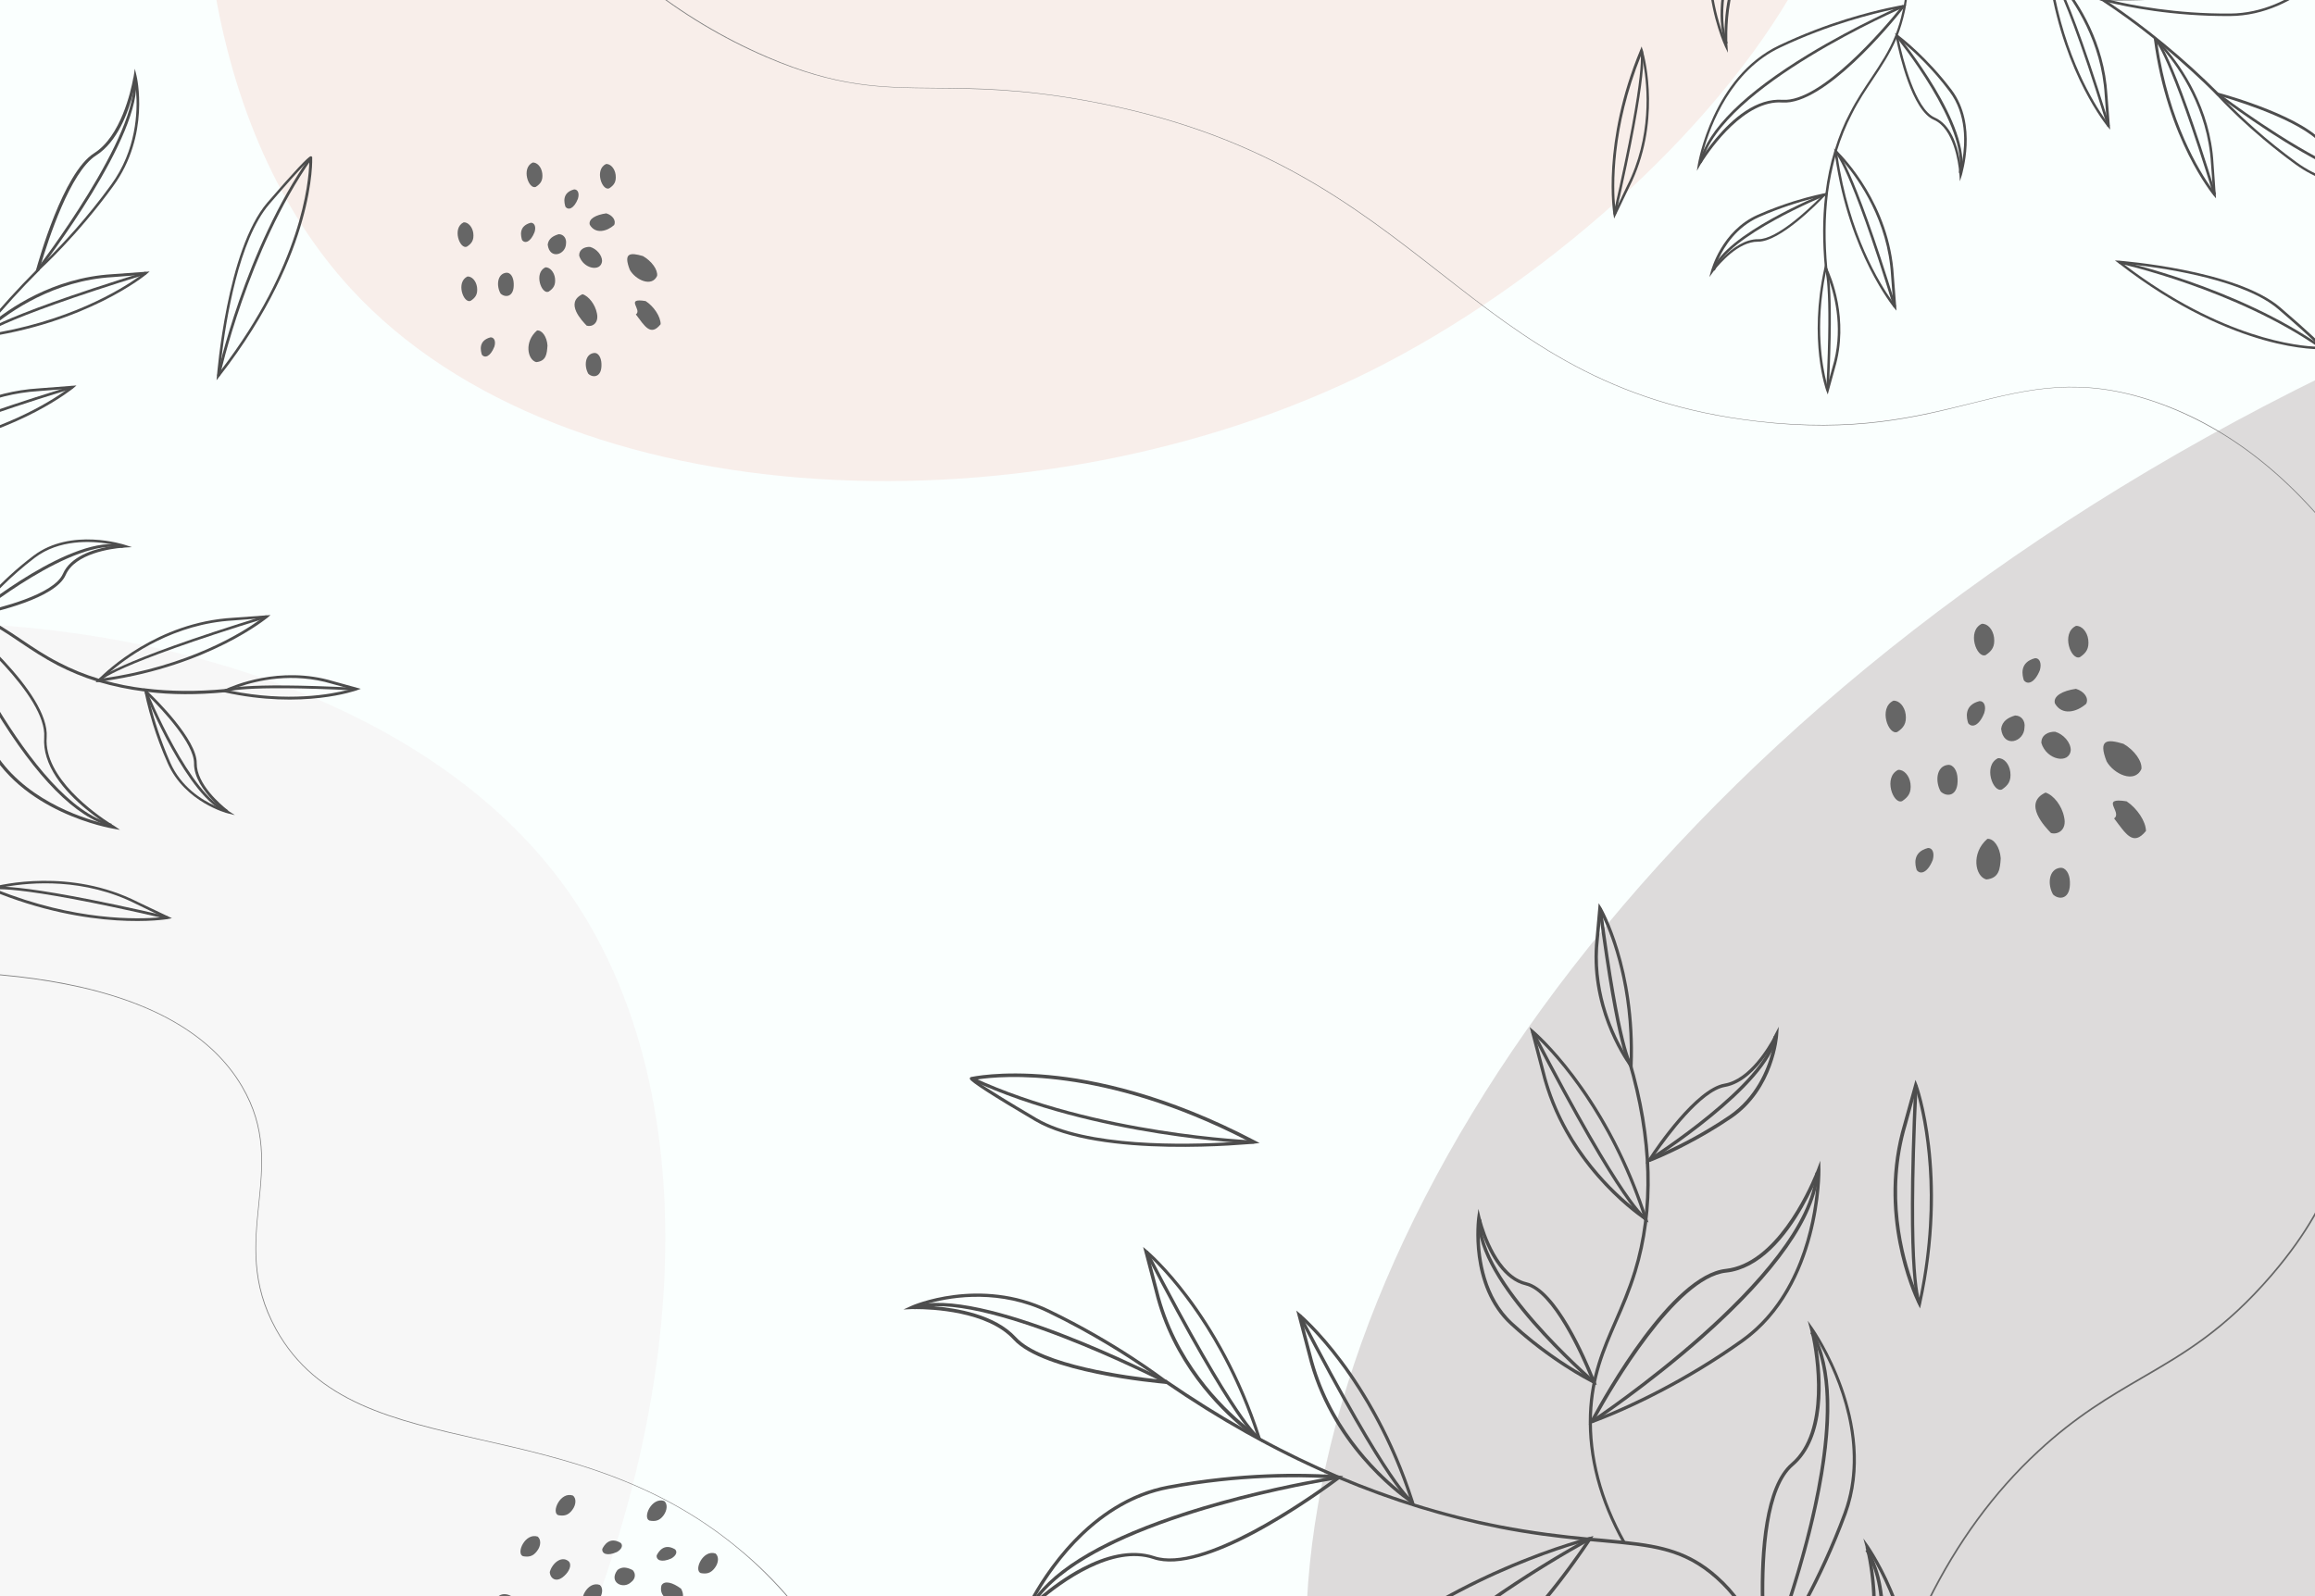 <?xml version="1.0" encoding="utf-8"?>
<!-- Generator: Adobe Illustrator 27.2.0, SVG Export Plug-In . SVG Version: 6.00 Build 0)  -->
<svg version="1.1" id="Layer_2_00000156558679045883463590000010024967993482112909_"
	 xmlns="http://www.w3.org/2000/svg" xmlns:xlink="http://www.w3.org/1999/xlink" x="0px" y="0px" viewBox="0 0 1110.8 766"
	 style="enable-background:new 0 0 1110.8 766;" xml:space="preserve">
<style type="text/css">
	.st0{fill:#FAFFFE;}
	.st1{fill:#F7F7F7;}
	.st2{fill:#F8EEEA;}
	.st3{fill:#DDDBDB;}
	.st4{fill:#4D4D4D;}
	.st5{fill:#666666;}
	.st6{fill:#808080;}
</style>
<rect x="-34.3" y="-8" class="st0" width="1165.1" height="776.7"/>
<path class="st1" d="M286.4,768.7H-33.7v-470c124.3,1.4,246.6,44.6,306.1,128.8C328.6,507,335.4,632.5,286.4,768.7z"/>
<path class="st2" d="M863-8.9c-40.3,72.9-124.1,146.4-205.5,187c-157.6,78.5-386,72.8-489.2-39.6c-33.9-36.9-56.4-87.6-66-147.4H863
	z"/>
<path class="st3" d="M1131.3,172.6v596.1H627.1C637.3,573.7,809.7,324.4,1131.3,172.6z"/>
<g>
	<g>
		<path class="st4" d="M778.7,740.7c-11.5-20.6-17-41.4-16.3-61.9c0.7-18.6,6.2-31.3,12.1-44.8c3.2-7.4,6.5-15,9.3-24
			c9.1-29.7,8.1-63.5-2.7-100.4l1.5-0.4c11,37.2,11.9,71.3,2.7,101.3c-2.8,9.1-6.1,16.8-9.4,24.2c-5.8,13.4-11.3,26-12,44.3
			c-0.7,20.2,4.7,40.8,16.1,61.1L778.7,740.7z"/>
	</g>
	<g>
		<path class="st4" d="M835.2,768.7h-2c-2.8-3.9-6.1-7.5-10-11c-15.8-14-30.4-15.3-54.6-17.5c-1.8-0.2-3.6-0.3-5.4-0.5
			c-0.2,0-0.4,0-0.7-0.1c-0.9-0.1-1.8-0.2-2.8-0.3c-0.7-0.1-1.5-0.1-2.2-0.2c-10.8-1.1-23.4-2.6-38.1-5.5c-25.9-5.1-51.6-13-77-23.7
			c-0.1,0-0.2-0.1-0.3-0.1c-0.9-0.4-1.8-0.8-2.7-1.2c-0.6-0.3-1.3-0.6-1.9-0.8c-26.5-11.6-52.6-26.2-78.2-43.8c0,0-0.1,0-0.1-0.1
			c0,0,0,0,0,0c-0.2-0.2-0.5-0.3-0.7-0.5l0.8-1.2l0.1-0.1c0.2,0.1,0.4,0.3,0.6,0.4c0,0,0,0,0,0c0,0,0,0,0,0
			c12.1,8.3,24.3,16,36.6,23c1.2,0.7,2.5,1.4,3.7,2.1c1.4,0.8,2.7,1.5,4.1,2.3c0.2,0.1,0.4,0.2,0.6,0.3c12.3,6.7,24.8,12.7,37.3,18
			c0.5,0.2,1,0.4,1.5,0.6c10.7,4.5,21.6,8.5,32.4,12c0,0,0.1,0,0.1,0c0,0,0,0,0,0c0.4,0.1,0.8,0.3,1.2,0.4c0.4,0.1,0.8,0.2,1.1,0.4
			c13.6,4.3,27.2,7.7,40.9,10.4c16.6,3.2,30.5,4.8,42.1,5.9c0.2,0,0.3,0,0.5,0c0.2,0,0.4,0,0.7,0.1c0.4,0,0.9,0.1,1.3,0.1
			c1.6,0.1,3.1,0.3,4.6,0.4c3.2,0.3,6.3,0.6,9.2,0.9c0.6,0.1,1.3,0.1,1.9,0.2c17.7,1.9,30.9,4.8,44.4,16.8
			C828.6,760.3,832.2,764.4,835.2,768.7z"/>
	</g>
	<g>
		<path class="st4" d="M873.5,561.4l-0.1-4.3l-1.5,4c0,0-0.2,0.6-0.6,1.5c-0.1,0.2-0.2,0.5-0.3,0.7c0,0,0,0,0,0
			c-3.8,9.2-19.3,43.1-42.9,45.7c-26.2,2.8-58.5,60.9-64.1,71.3v0c-0.4,0.8-0.7,1.3-0.8,1.5l-0.8,1.6l-0.1,0.2l0.1,0l1.6-0.5
			l0.2-0.1c0.2-0.1,14.2-4.9,33.9-15.3c11.4-6,24.7-13.8,38.4-23.6C874.1,617.2,873.5,562,873.5,561.4z M871.4,570.5
			c-1.5,16.7-8,52.5-36,72.4c-27.9,19.9-54,31.6-65.6,36.3c-1.8,0.7-3.3,1.3-4.3,1.7c0.2-0.3,0.4-0.6,0.6-1
			c7.2-13,38.1-66.5,62.1-69.1c4-0.4,7.7-1.7,11.2-3.5c14.9-7.8,25.3-26.3,30.4-37.1c0,0,0,0,0,0c0.7-1.6,1.4-3,1.9-4.2
			C871.7,567.2,871.6,568.7,871.4,570.5C871.4,570.5,871.4,570.5,871.4,570.5z"/>
	</g>
	<g>
		<path class="st4" d="M764.3,683l-0.9-1.3c1-0.7,104.1-69.3,107.7-118.9l1.6,0.1c-1.5,21.2-20.2,47.9-55.6,79.3
			C790.7,665.5,764.6,682.8,764.3,683z"/>
	</g>
	<g>
		<path class="st4" d="M700.3,764.3c24.7-13,46.2-20.2,56.5-23.3h0c1.9-0.6,3.4-1,4.4-1.3c-0.2,0.3-0.4,0.6-0.7,1
			c-3.4,5-11.3,16.3-21.2,28h2.2c11-13.2,19.3-25.6,21.6-29c0.3-0.4,0.5-0.7,0.5-0.8l0.4-0.7l0.6-1l-1.9,0.5c0,0-0.4,0.1-1.1,0.3
			c-0.9,0.2-2.3,0.6-4.2,1.2c-11.2,3.3-38.5,12.3-68.5,29.5h3.2C694.9,767.1,697.6,765.7,700.3,764.3z"/>
	</g>
	<g>
		<path class="st4" d="M763.4,739.1c-0.1,0-0.4,0.2-0.9,0.5h0c-0.5,0.3-1.1,0.6-1.9,1.1c-6.8,3.8-24.8,14.1-44.6,28h-2.9
			c18.1-12.8,35.1-22.8,43.7-27.7h0c1.1-0.6,2.1-1.2,2.9-1.6c1.1-0.6,2-1.1,2.5-1.4c0.3-0.2,0.5-0.2,0.5-0.3l0.2,0.3L763.4,739.1z"
			/>
	</g>
	<g>
		<path class="st4" d="M642.4,708.2C642.4,708.2,642.4,708.2,642.4,708.2c-0.4,0-2.1-0.2-4.9-0.4c-11.4-0.7-41.4-1.5-77,5.2
			c-38.2,7.2-60.3,43.7-66.6,55.6h1.8c0.6-1,1.2-2.2,2-3.5c0,0,0,0,0,0c8.4-14.5,29.4-44.2,63.1-50.5c33.7-6.3,62.3-5.9,74.8-5.2
			c1.9,0.1,3.5,0.2,4.6,0.3c-0.3,0.2-0.6,0.4-0.9,0.7l0,0c-12,8.8-62.5,44.2-85.4,36.5c-11.4-3.8-23.9-0.1-34.6,5.5
			c-8.2,4.3-15.3,9.7-20.2,13.8c0,0,0,0,0,0c-1.1,0.9-2.1,1.8-2.9,2.5h2.5c10.5-9,35-27.1,54.8-20.4c11.9,4,30.5-2.8,47.6-11.8
			c20.1-10.6,38.3-24.1,41.5-26.5c0.2-0.1,0.3-0.3,0.4-0.3l1-0.8l0.5-0.4L642.4,708.2z"/>
	</g>
	<g>
		<path class="st4" d="M496,768.7h1c0.6-0.9,1.2-1.7,1.9-2.5c0,0,0,0,0,0c28.5-35.4,121.8-52.7,140.3-55.8l0,0
			c1.4-0.2,2.4-0.4,2.9-0.5c0.2,0,0.3,0,0.3-0.1l-0.2-1.6c-0.1,0-1,0.2-2.8,0.5c-1,0.2-2.3,0.4-3.8,0.7c-10.9,1.9-34,6.4-58.4,13.7
			c-40,12-66.7,26.1-79.5,42.1c0,0,0,0,0,0c-0.9,1.2-1.8,2.3-2.6,3.5h0.6H496z"/>
	</g>
	<g>
		<path class="st4" d="M560,662.7C560,662.7,560,662.7,560,662.7C560,662.7,560,662.7,560,662.7C560,662.6,560,662.6,560,662.7
			c-1.7-1.3-24.3-18.6-56.5-34.1c-33.5-16.2-66-2-66.3-1.8l-3.7,1.7l4.1-0.2c0,0,0.5,0,1.3,0h0.5c7.3,0,34.5,1,46.9,14.7
			c14.6,15.9,68.6,20.8,73,21.2c0.1,0,0.2,0,0.2,0l2.6,0.2L560,662.7z M487.5,641.8c-10-10.9-28.4-14-39.9-14.9c0,0,0,0,0,0
			c-2.1-0.2-4-0.2-5.6-0.3c1.2-0.4,2.6-0.8,4.2-1.2c11.6-3.1,33.9-6.4,56.6,4.6c21.8,10.5,39.1,21.8,48.5,28.3c0,0,0,0,0,0
			c2.3,1.6,4.2,3,5.5,3.9c-0.4,0-0.9-0.1-1.5-0.2C541.8,660.6,499.6,655.1,487.5,641.8z"/>
	</g>
	<g>
		<path class="st4" d="M559.2,664c-0.9-0.5-89.3-45.8-120.3-35.6l-0.5-1.5c31.6-10.4,117.8,33.8,121.5,35.7L559.2,664z"/>
	</g>
	<g>
		<path class="st4" d="M869.9,637.4l-2.5-3.5l1.1,4.1c0,0.1,0.2,0.6,0.4,1.6c0.1,0.2,0.1,0.5,0.2,0.8c2.1,9.8,8.3,46.5-9.7,61.9
			c-12.8,11-15,42.2-14.5,66.3h1.7c-0.4-23.8,1.6-54.6,13.9-65.1c16-13.7,13.8-42.4,11.5-57c-0.3-1.7-0.6-3.3-0.8-4.6
			c0.7,1.1,1.5,2.5,2.3,4c8.2,14.6,22.9,47.9,11.1,80.1c-6.1,16.5-13,31-19.2,42.6h1.8c6.2-11.5,12.9-25.8,18.9-42
			C901.9,683.1,870.2,637.8,869.9,637.4z"/>
	</g>
	<g>
		<path class="st4" d="M868.8,735.9c-3,11.9-6.4,23.2-9.5,32.8h-1.7c11.3-34.7,25.8-90.8,14.2-122.1c-0.8-2.2-1.7-4.2-2.8-6.1
			c-0.1-0.2-0.3-0.5-0.4-0.7l0.2-0.1l1.2-0.7c1.3,2.2,2.4,4.5,3.3,7C880.5,665.2,879,695.3,868.8,735.9z"/>
	</g>
	<g>
		<path class="st4" d="M895.5,744.1c0.1,0.2,0.1,0.5,0.2,0.8c0.9,4.2,2.6,13.4,2.7,23.7h1.7c-0.1-6.7-0.9-12.9-1.6-17.6
			c-0.3-1.7-0.6-3.3-0.8-4.5c0.7,1.1,1.5,2.5,2.3,4c2.5,4.5,5.6,10.7,8.4,18.2h1.7c-5.9-15.9-13.4-26.6-13.5-26.8l-2.5-3.5l1.1,4.1
			C895.1,742.6,895.2,743.1,895.5,744.1z"/>
	</g>
	<g>
		<path class="st4" d="M903.8,768.7h-1.7c-0.6-6.4-1.8-12.4-3.8-17.6c-0.8-2.2-1.7-4.2-2.8-6.1c-0.1-0.2-0.3-0.5-0.4-0.7l0.2-0.1
			l1.2-0.7c1.3,2.2,2.4,4.5,3.3,7C901.9,755.7,903.2,761.8,903.8,768.7z"/>
	</g>
	<g>
		<path class="st4" d="M765.8,663.7l-0.3-0.7c-0.1-0.2-0.3-0.9-0.8-2v0c-3.4-8.6-17.7-42.2-32.3-45.6c-13.4-3.2-20.1-23.9-21.6-29.6
			c0-0.1-0.1-0.3-0.1-0.4c-0.2-0.6-0.3-1-0.3-1l-1-4.2l-0.6,4.2c0,0.3-4.5,32.8,15.9,51.5c18.8,17.3,36.9,26.7,39.4,27.9
			c0.2,0.1,0.3,0.1,0.3,0.1l1.2,0.6l0.6,0.3L765.8,663.7z M759,659.2c-7.3-4.2-20.1-12.4-33.2-24.5c-13.2-12.2-15.6-30.5-15.8-41.3
			c0,0,0,0,0,0c0-1.7,0-3.2,0.1-4.4c0.4,1.4,1,3,1.6,4.7c3.3,8.7,9.8,20.7,20.3,23.2c13.1,3.1,26.6,33.6,30.7,43.5
			c0.2,0.4,0.3,0.8,0.5,1.1C762.2,661,760.8,660.2,759,659.2C759,659.2,759,659.2,759,659.2z"/>
	</g>
	<g>
		<path class="st4" d="M764.2,663.9c-2.3-2-56.5-48.6-55-78.6l1.6,0.1c-1.5,29.2,53.9,76.8,54.4,77.3L764.2,663.9z"/>
	</g>
	<g>
		<path class="st4" d="M851.6,496.4c0,0-0.2,0.3-0.4,0.9c0,0.1-0.1,0.2-0.1,0.3c0,0,0,0,0,0c-2.4,4.5-11.6,20.5-23.7,22.5
			c-13.7,2.4-32.9,30.6-36.1,35.6v0c-0.2,0.4-0.4,0.6-0.5,0.7l-1,1.6l-0.3,0.4l0.3-0.1l1.6-0.6l0.4-0.1c0.1,0,7.5-2.8,18.1-8.4
			c6.1-3.2,13.3-7.3,20.8-12.4c20.7-14,22.5-39.7,22.5-39.9l0.3-4.1L851.6,496.4z M829.7,535.4c-12.1,8.2-23.4,13.9-30.6,17.2
			c-2.3,1.1-4.2,1.9-5.6,2.5c0.2-0.3,0.5-0.7,0.8-1.1c0,0,0,0,0,0c5.8-8.4,21.9-30.3,33.3-32.3c8.2-1.4,15-8.5,19.5-14.8
			c0,0,0,0,0,0c1.6-2.1,2.8-4.2,3.8-5.8c-0.2,1.1-0.5,2.5-0.9,3.9C847.8,513.5,842.4,526.7,829.7,535.4z"/>
	</g>
	<g>
		<path class="st4" d="M791.8,557.5l-0.9-1.3c0.6-0.4,56.3-36,60.1-58.9l1.6,0.3C848.7,521.1,794.1,556,791.8,557.5z"/>
	</g>
	<g>
		<path class="st4" d="M790.5,585.2L790.5,585.2l-0.2-0.6c-0.3-1.1-0.7-2.1-1-3.1v0c-19.7-58.6-53.1-86.6-53.4-86.9L734,493
			l5.6,21.4c10.5,43.2,44.2,67.5,49,70.8c0,0,0,0,0.1,0.1c0.1,0.1,0.2,0.1,0.2,0.2c0.2,0.1,0.2,0.2,0.3,0.2l0.2,0.1c0,0,0,0,0,0
			l1,0.6l0.6,0.4L790.5,585.2z M741.1,514l-3.2-12.2v0l-1.1-4.3c0.4,0.4,0.8,0.8,1.4,1.3c0,0,0,0,0,0c8.9,8.7,33.9,36,49.8,83.6
			c0,0,0,0,0,0c0,0.1,0.1,0.3,0.1,0.4c-1.2-0.9-2.9-2.2-5-3.9C771.7,569.6,749.3,547.6,741.1,514z"/>
	</g>
	<g>
		<path class="st4" d="M789.4,585.7c-0.4-0.1-10.3-4.5-54.7-90.1l1.4-0.7c44.1,85,53.8,89.3,53.9,89.3L789.4,585.7z"/>
	</g>
	<g>
		<path class="st4" d="M768.4,435.6l-1.3-2.1l-1.5,16.8c-3.6,32.1,13.2,57.2,16,61.1c0,0,0,0,0,0c0,0,0,0,0,0
			c0.2,0.3,0.4,0.5,0.4,0.5l0.1,0.1c0,0,0,0,0,0l1.2,1.6l0.1-1.8l0-0.4C785.2,464.7,768.6,435.9,768.4,435.6z M778.8,504
			c-5.6-10-14.3-29.8-11.6-53.5l0.7-7.3l0.4-4.4c0.3,0.5,0.5,1.1,0.9,1.8c4.3,9.2,13.5,33.2,12.8,67.8c0,0.2,0,0.5,0,0.7
			C781.1,507.9,780.1,506.2,778.8,504C778.8,504,778.8,504,778.8,504z"/>
	</g>
	<g>
		<path class="st4" d="M782.2,512.2c-0.6-0.5-6.2-6.9-15.2-76.1l1.6-0.2c8.9,68.2,14.5,74.8,14.7,75.1L782.2,512.2z"/>
	</g>
	<g>
		<path class="st4" d="M920,520.6l-0.9-2.3l-5.9,21.3c-12.7,42.6,4.4,80.7,6.8,85.8c0,0,0,0.1,0.1,0.1c0.1,0.3,0.2,0.5,0.2,0.5
			l0.1,0.2l0.9,1.8l0.5-2.2C935.5,563.4,920.2,521,920,520.6z M921,622.7C921,622.7,921,622.7,921,622.7c0,0.1-0.1,0.3-0.1,0.4
			c-0.6-1.4-1.4-3.3-2.4-5.9c0,0,0,0,0,0c-5.2-13.9-13.5-44.2-3.6-77.3l3.3-12.1c0,0,0,0,0,0c0,0,0,0,0,0l1.2-4.3
			c0.2,0.5,0.3,1.1,0.5,1.8v0C923.2,537.4,931.1,573.6,921,622.7z"/>
	</g>
	<g>
		<path class="st4" d="M920.6,626.2c-0.3-0.3-6.6-9.1-2.1-105.4l1.6,0.1c-4.5,95.7,1.6,104.2,1.7,104.3L920.6,626.2z"/>
	</g>
	<g>
		<path class="st4" d="M678.7,721.6l-0.3-1c-19.5-60.7-54.1-89.7-54.5-90L622,629l5.6,21.4c10.2,42.1,42.6,66.3,48.6,70.5
			c0.2,0.1,0.3,0.2,0.5,0.3c0,0,0,0,0,0c0.3,0.2,0.5,0.3,0.5,0.3l0.2,0.1c0,0,0,0,0,0l1.6,1L678.7,721.6z M671.2,715
			c-11.4-9.4-33.8-31.4-42-65l-3.2-12.1v0l-1.1-4.3c0.4,0.4,0.9,0.8,1.4,1.3l0,0c8.9,8.7,33.9,36,49.8,83.5c0.1,0.2,0.1,0.3,0.2,0.5
			C675,718,673.2,716.7,671.2,715C671.2,715,671.2,715,671.2,715z"/>
	</g>
	<g>
		<path class="st4" d="M677.5,721.6c-0.4-0.1-10.3-4.5-54.7-90.1l1.4-0.7c43.4,83.6,53.5,89.2,53.9,89.4L677.5,721.6z"/>
	</g>
	<g>
		<path class="st4" d="M605,690.3l-0.1-0.2c-19.5-60.7-54.1-89.7-54.5-90l-1.9-1.6l5.6,21.4c8.2,33.9,30.8,56.2,42.5,65.8
			c3.2,2.7,5.6,4.3,6.6,5c0,0,0,0,0,0c0.3,0.2,0.5,0.3,0.5,0.3l0.2,0.1l1.7,1.1L605,690.3z M555.7,619.5l-3.2-12.2v0l-1.1-4.3
			c0.4,0.4,0.9,0.8,1.4,1.3l0,0c8.9,8.7,33.9,36,49.8,83.5c0.1,0.2,0.1,0.3,0.2,0.5c-1.2-0.9-2.9-2.2-5-3.9
			C586.3,675.1,563.9,653,555.7,619.5z"/>
	</g>
	<g>
		<path class="st4" d="M604,691.1c-0.4-0.1-10.3-4.5-54.7-90.1l1.4-0.7c43.4,83.6,53.5,89.2,53.9,89.4L604,691.1z"/>
	</g>
	<g>
		<path class="st4" d="M602.1,547.4c-42.5-22.3-77.2-29.4-98.8-31.4c-23.5-2.2-37.1,0.9-37.3,0.9l-0.3,0.1l-0.4,0.5l0.1,0.4
			c0.3,1.3,10.8,8.1,31.2,20.1c31.5,18.5,104.4,10.9,105.2,10.9l2.6-0.3L602.1,547.4z M590.6,548.2c-21.6,1.3-69.5,2.4-93.2-11.5
			c-13.9-8.2-21.4-12.9-25.6-15.6c0,0,0,0,0,0c-2.1-1.4-3.3-2.3-4-2.8c0.3-0.1,0.7-0.1,1.1-0.2c11.5-1.8,60.1-6.2,129.1,29.1l0,0
			c0,0,0,0,0,0c0.3,0.1,0.6,0.3,0.9,0.4C597,547.8,594.2,548,590.6,548.2L590.6,548.2z"/>
	</g>
	<g>
		<path class="st4" d="M601.7,548.9c-0.8,0-75.9-2.9-135.5-30.4l0.7-1.4c59.3,27.4,134.1,30.2,134.9,30.3L601.7,548.9z"/>
	</g>
</g>
<g>
	<g>
		<path class="st4" d="M915.7-8c-0.1,3.5-0.5,6.9-1.1,10.2c0,0,0,0.1,0,0.1c-0.2,1.2-0.4,2.4-0.7,3.6c-0.9,4-2,7.6-3.3,11
			c0,0,0,0,0,0c-0.2,0.4-0.3,0.9-0.5,1.3c-0.1,0.2-0.2,0.5-0.3,0.7v0c-3.1,7.1-7,13-11,19c-3.4,5.1-7,10.4-10.2,16.8
			c-2.9,5.6-5.3,11.5-7.2,17.7c0,0,0,0,0,0c-0.1,0.4-0.3,0.9-0.4,1.3v0c-0.2,0.5-0.3,1-0.4,1.5v0c-1.5,5.6-2.7,11.4-3.5,17.4
			c0,0.1,0,0.2,0,0.2c-1.4,11.2-1.5,23.2-0.3,36c0,0,0,0,0,0c0.1,0.5,0.1,1.1,0.2,1.6l-0.9,0.1l-0.3,0c-0.1-0.5-0.1-1-0.1-1.4
			c0-0.1,0-0.1,0-0.2c0-0.2,0-0.5-0.1-0.7v0c-1.1-11.9-1.1-23.2,0.1-33.9c0-0.1,0-0.2,0-0.2c0-0.1,0-0.3,0.1-0.4
			c0-0.3,0.1-0.6,0.1-0.9c0.9-7.2,2.3-14,4.3-20.5v0c0.1-0.3,0.2-0.5,0.3-0.8c1.9-6.1,4.2-11.9,7.1-17.3c3.3-6.5,6.9-11.8,10.3-16.9
			c4.3-6.5,8.5-12.7,11.6-20.5c0.1-0.2,0.2-0.4,0.2-0.6c1.2-3.2,2.3-6.6,3.1-10.5c0.1-0.4,0.2-0.8,0.3-1.2l0,0
			c0-0.2,0.1-0.4,0.1-0.6c0.1-0.3,0.1-0.6,0.2-0.8c0-0.2,0.1-0.4,0.1-0.5c0.6-3.4,1-6.9,1.1-10.4H915.7z"/>
	</g>
	<g>
		<path class="st4" d="M1064.9,45.1l-0.9,0.9l-0.4-0.4c0,0,0,0,0,0l0,0c-7.9-7.9-16.1-15.3-24.4-22.3c-0.8-0.7-1.7-1.4-2.5-2.1
			c-0.9-0.8-1.9-1.5-2.8-2.3c-0.1-0.1-0.2-0.2-0.4-0.3c-8.3-6.7-16.9-12.9-25.6-18.6c-0.3-0.2-0.7-0.5-1-0.7h0
			c-4-2.6-8-5.1-12.1-7.5h2.4c3.7,2.2,7.3,4.5,11,6.9c0.1,0,0.1,0.1,0.2,0.1h0c0.6,0.4,1.3,0.8,1.9,1.2c0.4,0.3,0.9,0.6,1.3,0.9h0
			c18.3,12.3,35.9,26.8,52.7,43.5c0,0,0.1,0.1,0.1,0.1C1064.6,44.8,1064.8,45,1064.9,45.1z"/>
	</g>
	<g>
		<path class="st4" d="M914.7,2.2l-1.3,0.2l-0.1,0c-0.2,0-11.3,1.8-27.5,6.8c-9.3,2.9-20.4,7-32,12.5c-32,15.1-39,56.6-39.1,57.1
			l-0.5,3.2l1.6-2.8c0,0,0.2-0.4,0.7-1.1c0.1-0.2,0.2-0.3,0.3-0.5c4.1-6.4,20.4-29.7,38.4-28.4c20,1.4,52.2-37.7,57.8-44.8l0,0
			c0.4-0.5,0.7-0.9,0.8-1l0.8-1.1L914.7,2.2L914.7,2.2z M855.3,47.9c-3-0.2-6,0.2-8.9,1.1c-12.3,3.8-22.6,16.3-27.9,23.7
			c-0.8,1.1-1.4,2.1-2,2.9c0.2-1,0.5-2.1,0.9-3.4c0,0,0,0,0,0c3.4-12.3,13.2-38.3,36.8-49.4c23.6-11.2,44.9-16.3,54.2-18.3
			c0,0,0,0,0,0c1.5-0.3,2.6-0.5,3.5-0.7c-0.2,0.2-0.4,0.4-0.6,0.7C904.1,13.4,873.7,49.2,855.3,47.9z"/>
	</g>
	<g>
		<path class="st4" d="M913.1,2.4l0.5,1.1c-0.9,0.4-87.6,37.8-97,74.6l-1.2-0.3c4-15.7,21.7-33.2,52.5-51.9
			C890.9,12,912.9,2.5,913.1,2.4z"/>
	</g>
	<g>
		<path class="st4" d="M1108.8-8c-10,7.6-23.2,14.4-38.7,14.5c-26.1,0.2-47.6-4.1-56.8-6.3c-1.4-0.3-2.6-0.6-3.4-0.8
			c0.2-0.1,0.5-0.2,0.8-0.4c3-1.4,8.7-4.1,15.7-7h-3.3c-7.6,3.2-13.3,6.1-14.9,6.9c-0.2,0.1-0.3,0.1-0.4,0.2l-0.9,0.5h0l-0.5,0.2
			l1.5,0.4c0,0,0,0,0.1,0c0.3,0.1,1.5,0.4,3.6,0.9h0c8.5,2.1,30.9,6.8,58.5,6.6c16.4-0.1,30.4-7.6,40.6-15.7H1108.8z"/>
	</g>
	<g>
		<path class="st4" d="M1087-8h5.4c-9.6,2.5-20.7,4.5-33.5,5.9c-19.3,2.2-37.2,2.4-45.7,2.3c-1.2,0-2.2,0-3,0c-1.4,0-2.1,0-2.2,0
			l0-1.2c0,0,0.1,0,0.2,0c0.4,0,1.1,0,2.2,0C1020.4-0.9,1056.5-1,1087-8z"/>
	</g>
	<g>
		<path class="st4" d="M1067,46.6c10,3,40.9,12.9,48.2,24.4c3.5,5.6,9.5,9.5,15.6,12.3v-1.4c-5.8-2.7-11.4-6.4-14.6-11.6
			c-8.8-13.9-48.7-25-51.9-25.8c-0.1,0-0.1,0-0.1,0l-2-0.5l1.3,1.5c0,0,0,0,0.1,0.1l0,0c0,0,0,0,0,0c1.2,1.4,15.8,17.3,37.7,33.2
			c10,7.3,20.6,10.2,29.4,11.2v-1.2c-8.6-1-19-3.8-28.7-10.9c-14.9-10.8-26.4-21.7-32.6-27.9c0,0,0,0,0,0c-1.5-1.5-2.7-2.8-3.6-3.7
			C1066.3,46.4,1066.6,46.5,1067,46.6C1067,46.6,1067,46.6,1067,46.6z"/>
	</g>
	<g>
		<path class="st4" d="M1130.8,84.3c-23.7-8.7-54.7-31-63.8-37.8c0,0,0,0,0,0c-1.5-1.1-2.4-1.8-2.6-1.9c0,0,0,0,0,0c0,0,0,0,0,0
			l-0.7,1c0.1,0.1,0.2,0.2,0.4,0.3c0.9,0.6,2.7,2.1,5.4,4c0,0,0,0,0,0c11.9,8.7,39.5,27.9,61.3,35.7V84.3z"/>
	</g>
	<g>
		<path class="st4" d="M831-8c-2.7,8.3-3.4,17.2-3.5,23.2c0,0,0,0,0,0c0,1.3,0,2.5,0,3.5c-0.4-0.9-0.8-2-1.2-3.3c0,0,0,0,0,0
			c-1.8-5.4-4.2-13.7-5-23.3h-1.2c1.5,17,7.5,30.1,7.6,30.3l1.4,2.9l-0.2-3.2c0,0,0-0.5-0.1-1.3c0-0.2,0-0.4,0-0.6v0
			c-0.1-4.6-0.1-17.1,3.6-28.1H831z"/>
	</g>
	<g>
		<path class="st4" d="M828.8,20.1c0.1,0.2,0.1,0.4,0.2,0.6l-0.2,0.1l-1,0.3c-0.6-1.8-1.2-3.7-1.5-5.7c0,0,0,0,0,0
			C825.1,8.8,825.4,1,827.1-8h1.3c-1.6,8.4-2.1,16.4-0.9,23.2c0,0,0,0,0,0C827.8,16.9,828.2,18.5,828.8,20.1L828.8,20.1z"/>
	</g>
	<g>
		<path class="st4" d="M936.4,43.1c-11.7-15.5-24.1-25.1-25.7-26.3c-0.1-0.1-0.2-0.1-0.2-0.1l-0.8-0.6l-0.4-0.3l0.2,0.9l0.1,0.6
			c0,0.2,0.1,0.7,0.3,1.6v0c1.4,6.9,7.5,34.1,18,38.6c9.6,4.2,11.8,20.7,12.2,25.2c0,0,0,0,0,0c0,0.1,0,0.2,0,0.3
			c0,0.5,0.1,0.8,0.1,0.8l0.2,3.2l1-3.1C941.3,83.7,949.1,59.9,936.4,43.1z M928.3,56.4c-9.4-4.1-15.4-28.8-17.1-36.8v0
			c-0.1-0.3-0.1-0.6-0.2-0.9c0.7,0.6,1.7,1.3,2.9,2.3c0,0,0,0,0,0c4.9,4.2,13.4,12,21.5,22.9c8.3,10.9,7.6,25,6.2,33.1c0,0,0,0,0,0
			c-0.2,1.3-0.4,2.4-0.7,3.3c-0.1-1.1-0.3-2.4-0.6-3.8c0,0,0,0,0,0C939.1,69.6,935.9,59.7,928.3,56.4z"/>
	</g>
	<g>
		<path class="st4" d="M910.6,16.8c1.5,1.8,35.8,44.1,30.5,66.4l-1.2-0.3c5.1-21.7-29.9-65-30.3-65.4L910.6,16.8z"/>
	</g>
	<g>
		<path class="st4" d="M877,92.5l-1.3,0.2l-0.3,0.1c-0.1,0-6,1.1-14.7,3.8c-5,1.6-11,3.7-17.3,6.5c-17.4,7.7-22.3,26.7-22.4,26.9
			l-0.8,3l1.8-2.5c0,0,0.2-0.2,0.4-0.6c0.1-0.1,0.1-0.1,0.2-0.2c2.4-3,11.5-13.8,20.9-13.7c10.6,0.1,28.8-18.5,31.9-21.8
			c0.2-0.2,0.4-0.4,0.4-0.5l1-1l0.3-0.3L877,92.5z M873.1,95.1c-5.5,5.5-20.6,19.8-29.4,19.7c-6.3-0.1-12.4,4.3-16.6,8.4
			c0,0,0,0,0,0c-1.5,1.4-2.7,2.8-3.7,3.9c0.3-0.8,0.7-1.8,1.2-2.8c0,0,0,0,0,0c2.8-6.1,8.6-15.3,19.4-20.1
			c10.2-4.5,19.4-7.3,25.3-8.8c0,0,0,0,0,0c1.9-0.5,3.4-0.8,4.5-1.1C873.6,94.6,873.3,94.9,873.1,95.1L873.1,95.1z"/>
	</g>
	<g>
		<path class="st4" d="M875.4,92.8l0.5,1.1c-0.5,0.2-47.1,19.3-53.1,36l-1.1-0.4C827.7,112.4,873.4,93.6,875.4,92.8z"/>
	</g>
	<g>
		<path class="st4" d="M908.7,132.3c-2-34-24.2-56.9-27.2-59.8c0,0,0,0,0,0c-0.1-0.1-0.1-0.1-0.2-0.1c-0.1-0.1-0.2-0.2-0.2-0.2
			l-0.1-0.1c0,0-0.1,0-0.1,0l-0.7-0.6L880,71l0.2,1.2v0l0.1,0.5c0.1,0.8,0.2,1.7,0.3,2.5v0c6.8,46.6,28,72.2,28.2,72.5l1.2,1.4
			L908.7,132.3z M907.6,144.1c-5.5-7.7-20.5-31.7-25.9-69.5v0c0-0.1,0-0.2-0.1-0.3c0.8,0.8,1.9,2,3.2,3.6
			c7.3,8.6,21.1,28.2,22.6,54.5l0.7,9.5v0l0.3,3.4C908.2,144.9,907.9,144.6,907.6,144.1L907.6,144.1z"/>
	</g>
	<g>
		<path class="st4" d="M881,72c0.3,0.2,7.1,4.8,28.8,75.1l-1.2,0.4c-21.5-69.8-28.2-74.3-28.2-74.4L881,72z"/>
	</g>
	<g>
		<path class="st4" d="M876.7,128.8C876.7,128.7,876.7,128.7,876.7,128.8C876.7,128.7,876.7,128.7,876.7,128.8
			C876.7,128.7,876.7,128.7,876.7,128.8c-0.1-0.3-0.2-0.4-0.2-0.4l0-0.1c0,0,0,0,0,0l-0.7-1.4l-0.3,1.3v0l-0.1,0.3
			c-7.7,34.9,0.8,58.8,0.9,59l0.7,1.8l3.4-12.4C887.5,153.2,878.3,132,876.7,128.8z M879.2,176.5l-1.5,5.4c0,0,0,0,0,0l-0.9,3.2
			c-0.1-0.4-0.3-0.9-0.4-1.5c-1.9-7.5-5.6-26.8-0.4-52.6v0c0-0.2,0.1-0.4,0.1-0.5c0.4,1,1,2.4,1.6,4.2
			C880.7,143,884.5,159.1,879.2,176.5z"/>
	</g>
	<g>
		<path class="st4" d="M876.4,128.1c0.4,0.5,3.7,6.1,1.1,59.1l-1.2-0.1c2.6-52.4-0.7-58.1-0.8-58.3L876.4,128.1z"/>
	</g>
	<g>
		<path class="st4" d="M788.3,24.4C788.3,24.4,788.3,24.4,788.3,24.4c-0.1-0.3-0.1-0.4-0.1-0.5l-0.1-0.2c0,0,0,0,0,0l-0.4-1.4
			l-0.6,1.5c-18.7,44.9-13,78.8-12.9,79.2l0.3,1.9l7.3-15.2C797.1,59.4,789.5,28.5,788.3,24.4z M780.7,89.2l-4.1,8.6c0,0,0,0,0,0
			l-1.5,3.1c0-0.4-0.1-0.9-0.1-1.4c0,0,0,0,0,0c-0.9-9.5-1.8-37.7,12.5-73.1v0c0-0.1,0.1-0.2,0.1-0.3c0.3,1.1,0.6,2.7,1,4.7v0
			C790.5,41.8,792.6,65.7,780.7,89.2z"/>
	</g>
	<g>
		<path class="st4" d="M788.1,23.7c0.2,0.3,3.7,7.7-12.8,79.4l-1.2-0.3c16.4-71.2,13-78.4,12.9-78.5L788.1,23.7z"/>
	</g>
	<g>
		<path class="st4" d="M1011.2,45.5c-1.5-25.1-13.9-44.1-21.6-53.6H988c7.4,9,20.4,28.2,21.9,53.7l0.7,9.5c0,0,0,0,0,0l0.3,3.4
			c-0.2-0.3-0.5-0.7-0.8-1.2c-5.3-7.5-19.4-29.9-25.3-65.4h-1.2c7.3,44.4,27.5,68.7,27.7,68.9l1.2,1.4L1011.2,45.5z"/>
	</g>
	<g>
		<path class="st4" d="M1012.3,60.3l-1.2,0.4c-0.3-1.1-0.7-2.2-1-3.3C997.6,17.1,990.3-0.5,986.5-8h1.3c4,8,11.1,25.4,22.9,63.2
			c0,0,0,0,0,0C1011.2,56.8,1011.8,58.6,1012.3,60.3z"/>
	</g>
	<g>
		<path class="st4" d="M1062.1,78.4c-1.5-26.6-15.5-46.4-22.9-55.1c-2.1-2.4-3.6-4-4.3-4.7c0,0,0,0,0,0c-0.2-0.2-0.3-0.3-0.3-0.3
			l-0.1-0.1c0,0-0.1,0-0.1,0l-1.1-1l0.2,1.5l0,0.1c6.4,48.2,28.4,74.7,28.6,75l1.2,1.4L1062.1,78.4z M1061.1,90.3
			c-5.5-7.7-20.5-31.6-25.9-69.4v0c0-0.1,0-0.2-0.1-0.4c0.8,0.8,1.9,2,3.2,3.6c7.3,8.6,21.1,28.2,22.6,54.5l0.7,9.6c0,0,0,0,0,0
			l0.3,3.4C1061.7,91.1,1061.4,90.7,1061.1,90.3L1061.1,90.3z"/>
	</g>
	<g>
		<path class="st4" d="M1034.5,18.2c0.3,0.2,7.1,4.8,28.8,75.1l-1.2,0.4c-21.2-68.6-28-74.2-28.3-74.4L1034.5,18.2z"/>
	</g>
	<g>
		<path class="st4" d="M1114.9,167c0-1-7-7.6-20.7-19.4c-21.1-18.2-76.9-22.4-77.4-22.5l-2-0.1l1.6,1.2c28.8,22.5,53.9,32.5,69.8,37
			c17.3,4.9,28,4.4,28.1,4.4l0.2,0l0.4-0.3L1114.9,167z M1019.3,127C1019.3,127,1019.3,127,1019.3,127c-0.2-0.2-0.4-0.3-0.6-0.5
			c1.5,0.1,3.6,0.4,6.3,0.7h0c16.4,1.9,52.5,7.6,68.3,21.3c9.3,8,14.3,12.6,17,15.2c0,0,0,0,0,0c1.4,1.3,2.2,2.2,2.6,2.7
			c-0.3,0-0.6,0-0.9,0C1103.3,166.2,1066.3,162.8,1019.3,127z"/>
	</g>
	<g>
		<path class="st4" d="M1016.9,125.2c0.6,0.1,56.6,12.5,97.5,41.3l-0.7,1c-40.8-28.6-96.5-41-97.1-41.1L1016.9,125.2z"/>
	</g>
</g>
<g>
	<g>
		<path class="st4" d="M109.8,332c-0.5,0.1-1,0.1-1.5,0.2c-0.1,0-0.1,0-0.2,0c-0.3,0-0.5,0.1-0.7,0.1h0c-12.8,1.2-25,1.2-36.4-0.2
			c-0.1,0-0.2,0-0.2,0c-0.2,0-0.3,0-0.5-0.1c-0.3,0-0.6-0.1-0.9-0.1c-7.7-1-15-2.5-22.1-4.6h0c-0.3-0.1-0.6-0.2-0.9-0.3
			c-6.5-2-12.7-4.6-18.6-7.6c-6.9-3.6-12.6-7.4-18.1-11.1c-6.9-4.7-13.6-9.1-22-12.5c-0.2-0.1-0.4-0.2-0.6-0.3
			c-3.4-1.3-7.1-2.5-11.2-3.4c-0.4-0.1-0.9-0.2-1.3-0.3c-0.2-0.1-0.5-0.1-0.7-0.1c-0.3-0.1-0.6-0.1-0.9-0.2c-0.2,0-0.4-0.1-0.6-0.1
			c-2.1-0.4-4.3-0.7-6.5-0.9v-1.3c2.1,0.2,4.2,0.5,6.3,0.8c0,0,0.1,0,0.1,0l0,0c1.3,0.2,2.5,0.5,3.8,0.7c4.3,0.9,8.2,2.2,11.8,3.6
			c0,0,0,0,0,0c0.5,0.2,0.9,0.4,1.4,0.6c0.3,0.1,0.5,0.2,0.8,0.3h0c7.7,3.3,13.9,7.5,20.4,11.9c5.5,3.7,11.1,7.5,18,11
			c6,3.1,12.3,5.7,19,7.7c0,0,0,0,0,0c0.5,0.1,0.9,0.3,1.4,0.4c0,0,0,0,0,0c0.5,0.2,1.1,0.3,1.6,0.5h0c6,1.7,12.2,2.9,18.7,3.7
			c0.1,0,0.2,0,0.3,0h0c12.1,1.5,25,1.6,38.6,0.3h0c0.6-0.1,1.1-0.1,1.7-0.2l0.1,1L109.8,332z"/>
	</g>
	<g>
		<path class="st4" d="M19.1,129.6c-0.1,0.1-0.3,0.3-0.4,0.4c0,0-0.1,0.1-0.1,0.1c-8.5,8.5-16.4,17.2-23.9,26.2
			c-0.7,0.9-1.5,1.8-2.2,2.7c-0.8,1-1.6,2-2.4,3c-0.1,0.1-0.2,0.3-0.3,0.4c-7.2,9-13.8,18.1-19.9,27.5c-0.2,0.4-0.5,0.7-0.7,1.1
			c-1.1,1.8-2.3,3.5-3.4,5.3v-2.5c0.9-1.4,1.8-2.8,2.7-4.2c0-0.1,0.1-0.1,0.1-0.2v0c0.4-0.7,0.9-1.4,1.3-2v0c0.3-0.5,0.6-1,1-1.4v0
			c13.2-19.7,28.8-38.6,46.7-56.6c0,0,0.1-0.1,0.1-0.1c0.2-0.2,0.3-0.3,0.5-0.5L19.1,129.6L19.1,129.6z"/>
	</g>
	<g>
		<path class="st4" d="M54.7,396.3c0,0-0.5-0.3-1.2-0.7c-0.2-0.1-0.4-0.2-0.6-0.4c0,0,0,0,0,0c-6.9-4.4-31.9-21.9-30.5-41.3
			c1.5-21.5-40.5-56.1-48.1-62.1c-0.6-0.5-0.9-0.7-1.1-0.9l-1.1-0.9l0,0L-28,290l0,0.1l0.2,1.4l0,0.2c0,0.2,1.9,12.1,7.3,29.6
			c3.2,10,7.5,21.9,13.4,34.4c16.2,34.4,60.8,41.9,61.3,42l3.4,0.6L54.7,396.3z M-5.8,355c-12-25.4-17.6-48.2-19.6-58.2
			c-0.3-1.6-0.6-2.8-0.7-3.7c0.2,0.2,0.5,0.4,0.7,0.6c9.5,7.7,48,40.4,46.6,60.2c-0.2,3.3,0.2,6.5,1.2,9.6
			c4.1,13.2,17.5,24.2,25.5,29.9l0,0c1.2,0.8,2.2,1.5,3.1,2.1c-1-0.2-2.3-0.6-3.7-0.9C34.1,390.9,6.2,380.4-5.8,355z"/>
	</g>
	<g>
		<path class="st4" d="M-27.7,291.7l1.2-0.5c0.4,0.9,40.6,94.1,80.1,104.2l-0.3,1.3c-16.9-4.3-35.7-23.3-55.8-56.4
			C-17.4,315.6-27.6,292-27.7,291.7z"/>
	</g>
	<g>
		<path class="st4" d="M-22.1,123.1c-0.1-14.4-5.5-27-12.2-37.2v2.4c6.1,9.7,10.8,21.5,10.9,34.8c0.2,28.1-4.4,51.1-6.7,61.1
			c-0.4,1.5-0.7,2.8-0.9,3.7c-0.1-0.3-0.3-0.5-0.4-0.9c0,0,0,0,0,0c-0.7-1.5-1.7-3.5-2.8-6.1v3.2c1.3,2.7,2.3,4.7,2.7,5.5
			c0.1,0.2,0.2,0.3,0.2,0.4l0.5,1l0.3,0.5l0.5-1.6c0,0,0,0,0-0.1c0.1-0.3,0.5-1.6,1-3.9v0C-26.9,176.7-21.9,152.7-22.1,123.1z"/>
	</g>
	<g>
		<path class="st4" d="M-30.1,184.1c0,1.3,0,2.3,0,3.2c0,1.5,0,2.3,0,2.3l-1.3,0c0,0,0-0.1,0-0.3c0-0.4,0-1.2,0-2.4c0,0,0,0,0,0
			c0.1-7.6,0.1-30.1-2.8-54.5v-10.2c0.6,4.1,1.2,8.3,1.7,12.7C-30.3,155.8-30,175-30.1,184.1z"/>
	</g>
	<g>
		<path class="st4" d="M65.5,36.3l-0.8-3.3l-0.5,3.3c0,0-0.1,0.4-0.2,1.1c0,0.1,0,0.3-0.1,0.4c-1.1,5.9-5.9,27.6-18.7,35.7
			c-15,9.4-26.8,52.3-27.8,55.7c0,0.1,0,0.1,0,0.2l-0.6,2.1l1.6-1.4c0,0,0,0,0.1-0.1c1.2-1.1,18.5-16.8,35.7-40.5
			C72.3,64.8,65.6,36.6,65.5,36.3z M53.3,88.7c-11.6,16-23.3,28.4-29.9,35c0,0,0,0,0,0c-1.6,1.6-3,2.9-3.9,3.8
			c0.1-0.3,0.2-0.7,0.3-1.1v0c3.2-10.7,13.8-43.9,26.3-51.8c10.3-6.5,15.5-20.9,17.8-30c0,0,0,0,0,0c0.4-1.7,0.8-3.2,1-4.4
			c0.1,1,0.3,2.2,0.4,3.5v0C66.1,53.6,65.5,72,53.3,88.7z"/>
	</g>
	<g>
		<path class="st4" d="M17.6,129.2c0.5-0.6,50-65.3,46.3-91.7l1.3-0.2c3.8,27-44.5,90-46.6,92.7L17.6,129.2z"/>
	</g>
	<g>
		<path class="st4" d="M-6.7,382.3c0,0-0.5,0-1.4,0.1c-0.2,0-0.4,0-0.7,0h0c-4.3,0.1-15,0.1-25.5-2.5v1.4c7.4,1.8,14.9,2.3,20.2,2.4
			c0,0,0,0,0,0c1.4,0,2.7,0,3.8,0c-1,0.4-2.2,0.8-3.6,1.3c0,0,0,0,0,0c-4.9,1.7-12.1,3.7-20.4,4.9v1.3c15.9-2.1,27.7-7.5,27.9-7.7
			l3.2-1.5L-6.7,382.3z"/>
	</g>
	<g>
		<path class="st4" d="M-7.7,383.4c-1.9,0.7-4,1.2-6.2,1.6c0,0,0,0,0,0c-5.8,1.1-12.7,1-20.4-0.1v-1.4c7.3,1.1,14.2,1.3,20.2,0.2
			c0,0,0,0,0,0c1.8-0.3,3.6-0.8,5.3-1.4h0c0.2-0.1,0.4-0.1,0.6-0.2l0.1,0.2L-7.7,383.4z"/>
	</g>
	<g>
		<path class="st4" d="M59.9,261.5c-0.3-0.1-25.8-8.4-43.8,5.2c-16.7,12.6-26.9,25.9-28.3,27.7c-0.1,0.1-0.1,0.2-0.2,0.2l-0.6,0.9
			l-0.3,0.4l1-0.2l0.6-0.1c0.2,0,0.8-0.1,1.7-0.3h0c7.5-1.5,36.6-8.1,41.5-19.3c4.5-10.4,22.1-12.7,27-13.1c0,0,0,0,0,0
			c0.1,0,0.3,0,0.4,0c0.5,0,0.9-0.1,0.9-0.1l3.5-0.2L59.9,261.5z M51.9,262.4C51.9,262.4,51.9,262.4,51.9,262.4
			c-7.5,1.4-18.1,4.8-21.7,13c-4.4,10.1-31,16.5-39.6,18.4h0c-0.4,0.1-0.7,0.1-1,0.2c0.6-0.8,1.4-1.8,2.5-3.1c0,0,0,0,0,0
			c4.5-5.2,12.9-14.3,24.6-23.2c11.7-8.9,26.9-8.1,35.6-6.7c0,0,0,0,0,0c1.4,0.2,2.5,0.5,3.6,0.7C54.8,262,53.4,262.2,51.9,262.4
			C51.9,262.4,51.9,262.4,51.9,262.4z"/>
	</g>
	<g>
		<path class="st4" d="M-12.3,294.5c1.9-1.6,47.4-38.5,71.4-32.8l-0.3,1.3c-23.3-5.5-69.8,32.2-70.3,32.6L-12.3,294.5z"/>
	</g>
	<g>
		<path class="st4" d="M109.9,389.4c0,0-0.2-0.2-0.6-0.5c-0.1-0.1-0.1-0.1-0.2-0.2c-3.3-2.6-14.8-12.4-14.7-22.4
			c0.1-11.4-19.9-31-23.4-34.3c-0.3-0.2-0.4-0.4-0.5-0.5l-1.1-1h0l-0.3-0.3l0,0.3l0.2,1.3l0.1,0.3c0,0.1,1.2,6.5,4.1,15.8
			c1.7,5.4,4,11.8,7,18.5c8.3,18.7,28.7,24,28.9,24l3.3,0.8L109.9,389.4z M81.7,366c-4.8-10.9-7.8-20.9-9.4-27.2c0,0,0,0,0,0
			c-0.5-2-0.9-3.7-1.2-4.9c0.2,0.2,0.5,0.5,0.8,0.8c5.9,5.9,21.2,22.1,21.2,31.6c-0.1,6.8,4.7,13.3,9,17.9c0,0,0,0,0,0
			c1.5,1.6,3,2.9,4.2,3.9c-0.9-0.3-1.9-0.8-3-1.3C96.7,383.9,86.8,377.6,81.7,366z"/>
	</g>
	<g>
		<path class="st4" d="M69.4,332.3l1.2-0.5c0.2,0.5,20.8,50.7,38.6,57l-0.4,1.2C90.4,383.5,70.3,334.4,69.4,332.3z"/>
	</g>
	<g>
		<path class="st4" d="M111.8,296.5c-36.3,2.1-60.8,25.7-64.2,29.1c0,0,0,0-0.1,0.1c-0.1,0.1-0.1,0.1-0.2,0.2
			c-0.1,0.1-0.2,0.2-0.2,0.2l-0.1,0.1c0,0,0,0.1,0,0.1l-0.7,0.7l-0.4,0.5l1.3-0.2h0l0.5-0.1c0.9-0.1,1.8-0.2,2.7-0.4h0
			c50.1-7.3,77.6-30.1,77.9-30.3l1.5-1.3L111.8,296.5z M49.9,325.5c-0.1,0-0.2,0-0.4,0.1c0.9-0.8,2.2-2,3.8-3.5
			c9.2-7.8,30.3-22.7,58.5-24.3l10.3-0.8c0,0,0,0,0,0l3.6-0.3c-0.4,0.3-0.8,0.6-1.2,0.9C116.2,303.6,90.5,319.7,49.9,325.5z"/>
	</g>
	<g>
		<path class="st4" d="M47.1,326.2c0.2-0.3,5.2-7.6,80.6-30.9l0.4,1.2c-75,23.1-79.9,30.3-79.9,30.3L47.1,326.2z"/>
	</g>
	<g>
		<path class="st4" d="M159.7,326.9c-25.4-7.6-48.1,2.3-51.6,3.9c0,0,0,0,0,0h0c0,0,0,0,0,0c-0.3,0.1-0.4,0.2-0.4,0.2l-0.1,0.1
			c0,0,0,0,0,0l-1.5,0.8l1.4,0.3h0l0.3,0.1c37.5,8.3,63.1-0.9,63.4-1l1.9-0.7L159.7,326.9z M167,331.1c-8,2.1-28.8,6-56.5,0.4
			c-0.2,0-0.4-0.1-0.6-0.1c1.1-0.5,2.6-1.1,4.6-1.7c0,0,0,0,0,0c8.9-3.1,26.1-7.1,44.8-1.5l5.8,1.6c0,0,0,0,0,0l3.4,1
			C168.1,330.8,167.6,331,167,331.1C167,331.1,167,331.1,167,331.1z"/>
	</g>
	<g>
		<path class="st4" d="M107.4,331.2c0.5-0.4,6.5-4,63.5-1.1l-0.1,1.3c-56.3-2.8-62.4,0.7-62.7,0.9L107.4,331.2z"/>
	</g>
	<g>
		<path class="st4" d="M66.1,432.9c-32.5-16.4-65.7-8.3-70.2-7.1c0,0,0,0,0,0c-0.3,0.1-0.5,0.1-0.5,0.1l-0.2,0.1c0,0,0,0,0,0
			l-1.5,0.5l1.7,0.7c48.2,20.1,84.7,14,85.1,13.9l2-0.4L66.1,432.9z M-2,426.8C-2,426.8-2,426.8-2,426.8c-0.1,0-0.2-0.1-0.3-0.1
			c1.2-0.3,2.9-0.7,5.1-1.1h0c0,0,0,0,0,0c0,0,0,0,0,0c11.9-2.1,37.6-4.4,62.8,8.4l9.3,4.5c0,0,0,0,0,0l3.3,1.6
			c-0.4,0.1-1,0.1-1.5,0.2C66.4,441.2,36.1,442.2-2,426.8z"/>
	</g>
	<g>
		<path class="st4" d="M-4.8,426c0.3-0.2,8.3-4,85.3,13.8l-0.3,1.3C3.7,423.4-4.1,427.1-4.2,427.1L-4.8,426z"/>
	</g>
	<g>
		<path class="st4" d="M18.6,186.4c-23.3,1.4-41.7,11.6-52.9,19.6v1.6c10.9-8,29.4-18.5,53-19.9l10.3-0.8c0,0,0,0,0,0l3.6-0.3
			c-0.4,0.3-0.8,0.6-1.2,0.9c0,0,0,0,0,0c-7.7,5.5-30.2,19.6-65.6,26.4v1.3c44.7-8.5,69.1-28.7,69.4-28.9l1.5-1.3L18.6,186.4z"/>
	</g>
	<g>
		<path class="st4" d="M34.9,186.4c-1.2,0.4-2.4,0.7-3.5,1.1c0,0,0,0,0,0c-36.5,11.3-55.6,18.7-65.6,23.2v-1.4
			c10.1-4.5,28.8-11.7,63.2-22.4c0,0,0,0,0,0c1.8-0.6,3.7-1.1,5.5-1.7L34.9,186.4z"/>
	</g>
	<g>
		<path class="st4" d="M53.9,131.6c-28.6,1.7-49.8,16.6-59.3,24.6c-2.6,2.2-4.3,3.9-5,4.6c0,0,0,0,0,0c-0.2,0.2-0.3,0.3-0.3,0.3
			l-0.1,0.1c0,0-0.1,0.1-0.1,0.1l-1.1,1.2l1.6-0.2l0.2,0c51.8-6.9,80.3-30.5,80.5-30.7l1.5-1.3L53.9,131.6z M66.7,132.8
			c-8.3,5.9-34,22-74.6,27.9c0,0,0,0,0,0c-0.1,0-0.3,0-0.4,0.1c0.9-0.8,2.2-2,3.9-3.5c9.3-7.8,30.3-22.7,58.5-24.3l10.3-0.8l3.6-0.3
			C67.6,132.1,67.1,132.4,66.7,132.8C66.7,132.8,66.7,132.8,66.7,132.8z"/>
	</g>
	<g>
		<path class="st4" d="M-10.8,161.3c0.2-0.3,5.2-7.6,80.6-30.9l0.4,1.2C-3.5,154.4-9.5,161.7-9.7,162L-10.8,161.3z"/>
	</g>
	<g>
		<path class="st4" d="M149.8,75.6l0-0.2l-0.4-0.4l-0.3,0c-1.1,0-8.1,7.5-20.8,22.2c-19.5,22.7-24.1,82.6-24.2,83.2l-0.2,2.1
			l1.3-1.7c24.2-31,35-57.9,39.8-75C150.3,87.2,149.8,75.7,149.8,75.6z M106.1,177.6C106.1,177.6,106.1,177.6,106.1,177.6
			c-0.2,0.2-0.3,0.4-0.5,0.6c0.1-1.6,0.4-3.9,0.7-6.8c2.1-17.6,8.2-56.3,22.9-73.4c8.6-10,13.5-15.4,16.3-18.3c0,0,0,0,0,0
			c1.4-1.5,2.3-2.3,2.9-2.8c0,0.3,0,0.6,0,1C148.2,87.4,144.6,127.2,106.1,177.6z"/>
	</g>
	<g>
		<path class="st4" d="M104.2,180.3c0.1-0.6,13.4-60.8,44.3-104.8l1.1,0.7c-30.7,43.8-44,103.7-44.1,104.3L104.2,180.3z"/>
	</g>
</g>
<g>
	<path class="st5" d="M266.3,133.5c0.4,3.4-0.8,5-3.1,6.5c-3.4,1.4-7.2-9-1.5-11.7C263.8,128.2,265.9,130.5,266.3,133.5z"/>
	<path class="st5" d="M295.4,83.9c0.4,3.4-0.8,5-3.1,6.5c-3.4,1.4-7.2-9-1.5-11.7C293,78.6,295,80.9,295.4,83.9z"/>
	<path class="st5" d="M228.9,137.9c0.4,3.4-0.8,5-3.1,6.5c-3.4,1.4-7.2-9-1.5-11.7C226.4,132.6,228.5,134.8,228.9,137.9z"/>
	<path class="st5" d="M260.2,83.2c0.4,3.4-0.8,5-3.1,6.5c-3.4,1.4-7.2-9-1.5-11.7C257.7,77.9,259.8,80.1,260.2,83.2z"/>
	<path class="st5" d="M227.1,111.9c0.4,3.4-0.8,5-3.1,6.5c-3.4,1.4-7.2-9-1.5-11.7C224.6,106.6,226.7,108.9,227.1,111.9z"/>
	<path class="st5" d="M288.9,125.3c-0.5,5.4-9.1,3.8-11-2.6c-0.1-3,2.6-4.3,5.2-4.2C286.3,119.4,288.9,122.5,288.9,125.3z"/>
	<path class="st5" d="M262.7,165.8c-0.3,4-0.5,7.5-5.4,8c-4.2-1.1-5.9-9.8,0.4-15.2C260.1,158.4,262.4,161.6,262.7,165.8z"/>
	<path class="st5" d="M286.4,150.3c1.1,4.8-2.3,6.8-4.9,6c-2.1-2.2-10.7-11-2-15.1C282.5,142.1,285.6,146.2,286.4,150.3z"/>
	<path class="st5" d="M246.5,136.1c0.3,6.6-4.1,6.9-6.3,4.8c-2.1-3.6-1.7-9.5,2.7-10C244.9,130.7,246.4,132.9,246.5,136.1z"/>
	<path class="st5" d="M288.6,174.6c0.3,6.6-4.1,6.9-6.3,4.8c-2.1-3.6-1.7-9.5,2.8-10C287,169.2,288.5,171.5,288.6,174.6z"/>
	<path class="st5" d="M317,155.6c-4.8,6-7.6,1-11.9-4.7c3.3-2.2-5.6-8.1,4.7-6.4C313.8,147.1,317,152,317,155.6z"/>
	<path class="st5" d="M315.3,132.4c-2.6,5.7-10.5,1.8-13.1-2.9c-3.2-8.2,0.1-8.4,6.3-6.6C312.7,125.3,315.7,129.5,315.3,132.4z"/>
	<path class="st5" d="M256.5,111.4c-1.9,4.8-4.6,5.7-6,3.8c-0.5-1.7-1.9-6.7,4.2-8.3C256.5,106.9,257.3,108.9,256.5,111.4z"/>
	<path class="st5" d="M237.2,166.4c-1.9,4.8-4.6,5.7-6,3.8c-0.5-1.7-1.9-6.7,4.2-8.3C237.2,161.9,238,163.9,237.2,166.4z"/>
	<path class="st5" d="M277.3,95.4c-1.9,4.8-4.6,5.7-6,3.8c-0.5-1.7-1.9-6.7,4.2-8.3C277.3,90.9,278.1,92.8,277.3,95.4z"/>
	<path class="st5" d="M294.7,108c-3.5,3.1-9,4.5-11.7-0.1c-0.8-2.8,2.9-4.8,7.9-5.5C294,103.3,295.7,105.9,294.7,108z"/>
	<path class="st5" d="M271.6,116.9c-0.1,5.4-7.9,7.9-8.8,0.5c0.4-2.9,2.6-4.2,5.3-5C270.4,112.4,271.9,114.4,271.6,116.9z"/>
</g>
<g>
	<path class="st5" d="M964.6,370.5c0.5,4.3-1,6.4-4,8.4c-4.3,1.8-9.2-11.5-1.9-15C961.5,363.7,964.1,366.6,964.6,370.5z"/>
	<path class="st5" d="M1002,307c0.5,4.3-1,6.4-4,8.4c-4.3,1.8-9.2-11.5-1.9-15C998.8,300.2,1001.5,303.1,1002,307z"/>
	<path class="st5" d="M916.7,376.1c0.5,4.3-1,6.4-4,8.4c-4.3,1.8-9.2-11.5-1.9-15C913.5,369.3,916.2,372.2,916.7,376.1z"/>
	<path class="st5" d="M956.8,306c0.5,4.3-1,6.4-4,8.4c-4.3,1.8-9.2-11.5-1.9-15C953.7,299.2,956.3,302.1,956.8,306z"/>
	<path class="st5" d="M914.4,342.9c0.5,4.3-1,6.4-4,8.4c-4.3,1.8-9.2-11.5-1.9-15C911.2,336.1,913.9,339,914.4,342.9z"/>
	<path class="st5" d="M993.6,360c-0.6,6.9-11.6,4.9-14.1-3.4c-0.1-3.9,3.4-5.5,6.6-5.4C990.2,352.4,993.6,356.4,993.6,360z"/>
	<path class="st5" d="M960,411.9c-0.3,5.1-0.7,9.6-6.9,10.2c-5.4-1.4-7.5-12.6,0.5-19.5C956.7,402.4,959.6,406.5,960,411.9z"/>
	<path class="st5" d="M990.4,392.1c1.5,6.2-3,8.7-6.3,7.7c-2.7-2.8-13.7-14.2-2.6-19.4C985.4,381.6,989.4,386.8,990.4,392.1z"/>
	<path class="st5" d="M939.3,373.8c0.4,8.5-5.2,8.9-8.1,6.1c-2.7-4.7-2.2-12.2,3.5-12.8C937.2,366.9,939.2,369.8,939.3,373.8z"/>
	<path class="st5" d="M993.2,423.2c0.4,8.5-5.2,8.9-8.1,6.1c-2.7-4.7-2.2-12.2,3.5-12.8C991.1,416.3,993.1,419.2,993.2,423.2z"/>
	<path class="st5" d="M1029.7,398.8c-6.2,7.7-9.7,1.3-15.3-6c4.2-2.9-7.2-10.3,6-8.2C1025.5,388,1029.6,394.2,1029.7,398.8z"/>
	<path class="st5" d="M1027.5,369.1c-3.3,7.2-13.4,2.3-16.7-3.7c-4.1-10.5,0.1-10.8,8.1-8.4C1024.1,360,1028,365.4,1027.5,369.1z"/>
	<path class="st5" d="M952.1,342.2c-2.4,6.1-5.9,7.3-7.7,4.9c-0.7-2.1-2.4-8.6,5.4-10.6C952.1,336.4,953.1,339,952.1,342.2z"/>
	<path class="st5" d="M927.4,412.7c-2.4,6.1-5.9,7.3-7.7,4.9c-0.7-2.1-2.4-8.6,5.4-10.6C927.3,406.9,928.3,409.4,927.4,412.7z"/>
	<path class="st5" d="M978.8,321.6c-2.4,6.1-5.9,7.3-7.7,4.9c-0.7-2.1-2.4-8.6,5.4-10.6C978.7,315.8,979.7,318.4,978.8,321.6z"/>
	<path class="st5" d="M1001,337.8c-4.5,4-11.6,5.8-15-0.2c-1-3.5,3.7-6.1,10.1-7C1000.1,331.8,1002.4,335.1,1001,337.8z"/>
	<path class="st5" d="M971.4,349.2c-0.1,6.9-10.1,10.1-11.2,0.6c0.5-3.7,3.3-5.4,6.7-6.4C969.9,343.4,971.9,346,971.4,349.2z"/>
</g>
<g>
	<path class="st5" d="M287.5,767.5c-0.4,0.5-0.7,0.9-1.1,1.2h-6.8c-0.8-3.1,3.2-9.8,8.2-8C289.4,762,289.3,765,287.5,767.5z"/>
	<path class="st5" d="M343,752.5c-2,2.7-4.1,3-6.8,2.5c-3.4-1.4,1.1-11.4,7.1-9.4C345,747,344.9,750,343,752.5z"/>
	<path class="st5" d="M257.7,744.4c-2,2.7-4.1,3-6.8,2.5c-3.4-1.4,1.1-11.4,7.1-9.4C259.7,738.9,259.6,742,257.7,744.4z"/>
	<path class="st5" d="M318.4,727.3c-2,2.7-4.1,3-6.8,2.5c-3.4-1.4,1.1-11.4,7.1-9.4C320.4,721.8,320.2,724.8,318.4,727.3z"/>
	<path class="st5" d="M274.6,724.7c-2,2.7-4.1,3-6.8,2.5c-3.4-1.4,1.1-11.5,7.1-9.4C276.6,719.1,276.5,722.2,274.6,724.7z"/>
	<path class="st5" d="M310,768.7H303c0.1-0.3,0.2-0.5,0.4-0.8c2-2.2,4.9-1.2,6.6,0.6C310,768.6,310,768.6,310,768.7z"/>
	<path class="st5" d="M271.6,755.5c-4.4,4.9-7.7,2.1-7.8-1c1.1-4.1,5.5-8,9-5.2C274.2,750.5,273.7,753.2,271.6,755.5z"/>
	<path class="st5" d="M296,744.9c-4.7,2.1-7.3,0.8-7-1.5c0.8-1.6,3.4-6.1,8.8-2.9C299.1,741.7,298.3,743.6,296,744.9z"/>
	<path class="st5" d="M245.8,768.7H237c1-1.8,3.6-5.4,8.6-2.5C246.3,766.9,246.3,767.8,245.8,768.7z"/>
	<path class="st5" d="M322.1,748c-4.7,2.1-7.3,0.8-7-1.5c0.8-1.6,3.4-6.1,8.8-2.9C325.2,744.8,324.4,746.7,322.1,748z"/>
	<path class="st5" d="M322.8,768.7c-3.6-1-6.5-3.7-5.4-7.8c1.4-2.5,5.4-1.4,9.4,1.6c1.4,2.5,1.2,5.1-0.3,6.2H322.8z"/>
	<path class="st5" d="M302.9,759.3c-3.9,3.8-11.1,0.1-6.6-5.8c2.3-1.8,4.8-1.2,7.3,0.1C305.2,755.3,304.9,757.8,302.9,759.3z"/>
</g>
<g>
	<path class="st6" d="M1130.8,271v0.7c-27.5-39.6-59.8-65.9-96.7-78.7c-35.9-12.4-60.1-6.3-88.2,0.7c-26.3,6.6-56.2,14.1-102.8,8.6
		c-71.7-8.3-110.7-38.9-152.1-71.2c-42.4-33.1-86.2-67.4-169.4-82.6c-31.6-5.8-53.4-5.9-72.6-6.1c-26.4-0.2-47.3-0.4-81.2-14.9
		c-21-9-40.9-20.9-59.4-35.7h0.6c18.4,14.6,38.1,26.4,59,35.4C401.8,41.8,422.6,42,449,42.2c19.2,0.1,41,0.3,72.7,6.1
		c83.3,15.2,127.1,49.5,169.6,82.7c41.3,32.3,80.3,62.8,151.9,71.1c46.6,5.4,76.4-2.1,102.7-8.6c28.1-7,52.4-13.1,88.4-0.7
		C1071,205.4,1103.4,231.7,1130.8,271z"/>
</g>
<g>
	<path class="st6" d="M380.2,768.7h-0.5c-8-9.5-16.6-18.1-26-25.8c-39.9-33-84-42.9-122.8-51.7c-42.4-9.6-79.1-17.9-98.6-53.1
		c-12.2-22-10.2-41.3-8.3-60c1.9-18.8,3.7-36.5-8-56.5c-14.3-24.5-42.9-41.1-84.8-49.2c-18.9-3.7-40.9-5.7-65.6-6v-0.4
		c24.7,0.3,46.7,2.3,65.6,6c42,8.2,70.7,24.8,85.1,49.4c11.8,20.1,9.9,37.9,8,56.7c-1.9,18.6-3.8,37.8,8.3,59.8
		c19.4,35.1,56,43.3,98.3,53c38.9,8.8,83,18.8,123,51.8C363.4,750.4,372.2,759.1,380.2,768.7z"/>
</g>
<g>
	<path class="st5" d="M1130.8,541.7v1.5c-3.7,6.3-6.4,12.4-9.3,18.7c-6.1,13.6-13,29.1-31.2,50.3c-22.6,26.3-41.8,37.5-62.1,49.3
		c-15.6,9.1-31.8,18.5-50,35.4c-21.1,19.5-38.7,43.6-52.6,71.7h-0.9c14-28.4,31.7-52.6,53-72.3c18.3-17,34.5-26.4,50.1-35.5
		c20.3-11.8,39.4-22.9,61.9-49.1c18.1-21.1,25-36.5,31.1-50.1C1123.8,555,1126.7,548.5,1130.8,541.7z"/>
</g>
</svg>
